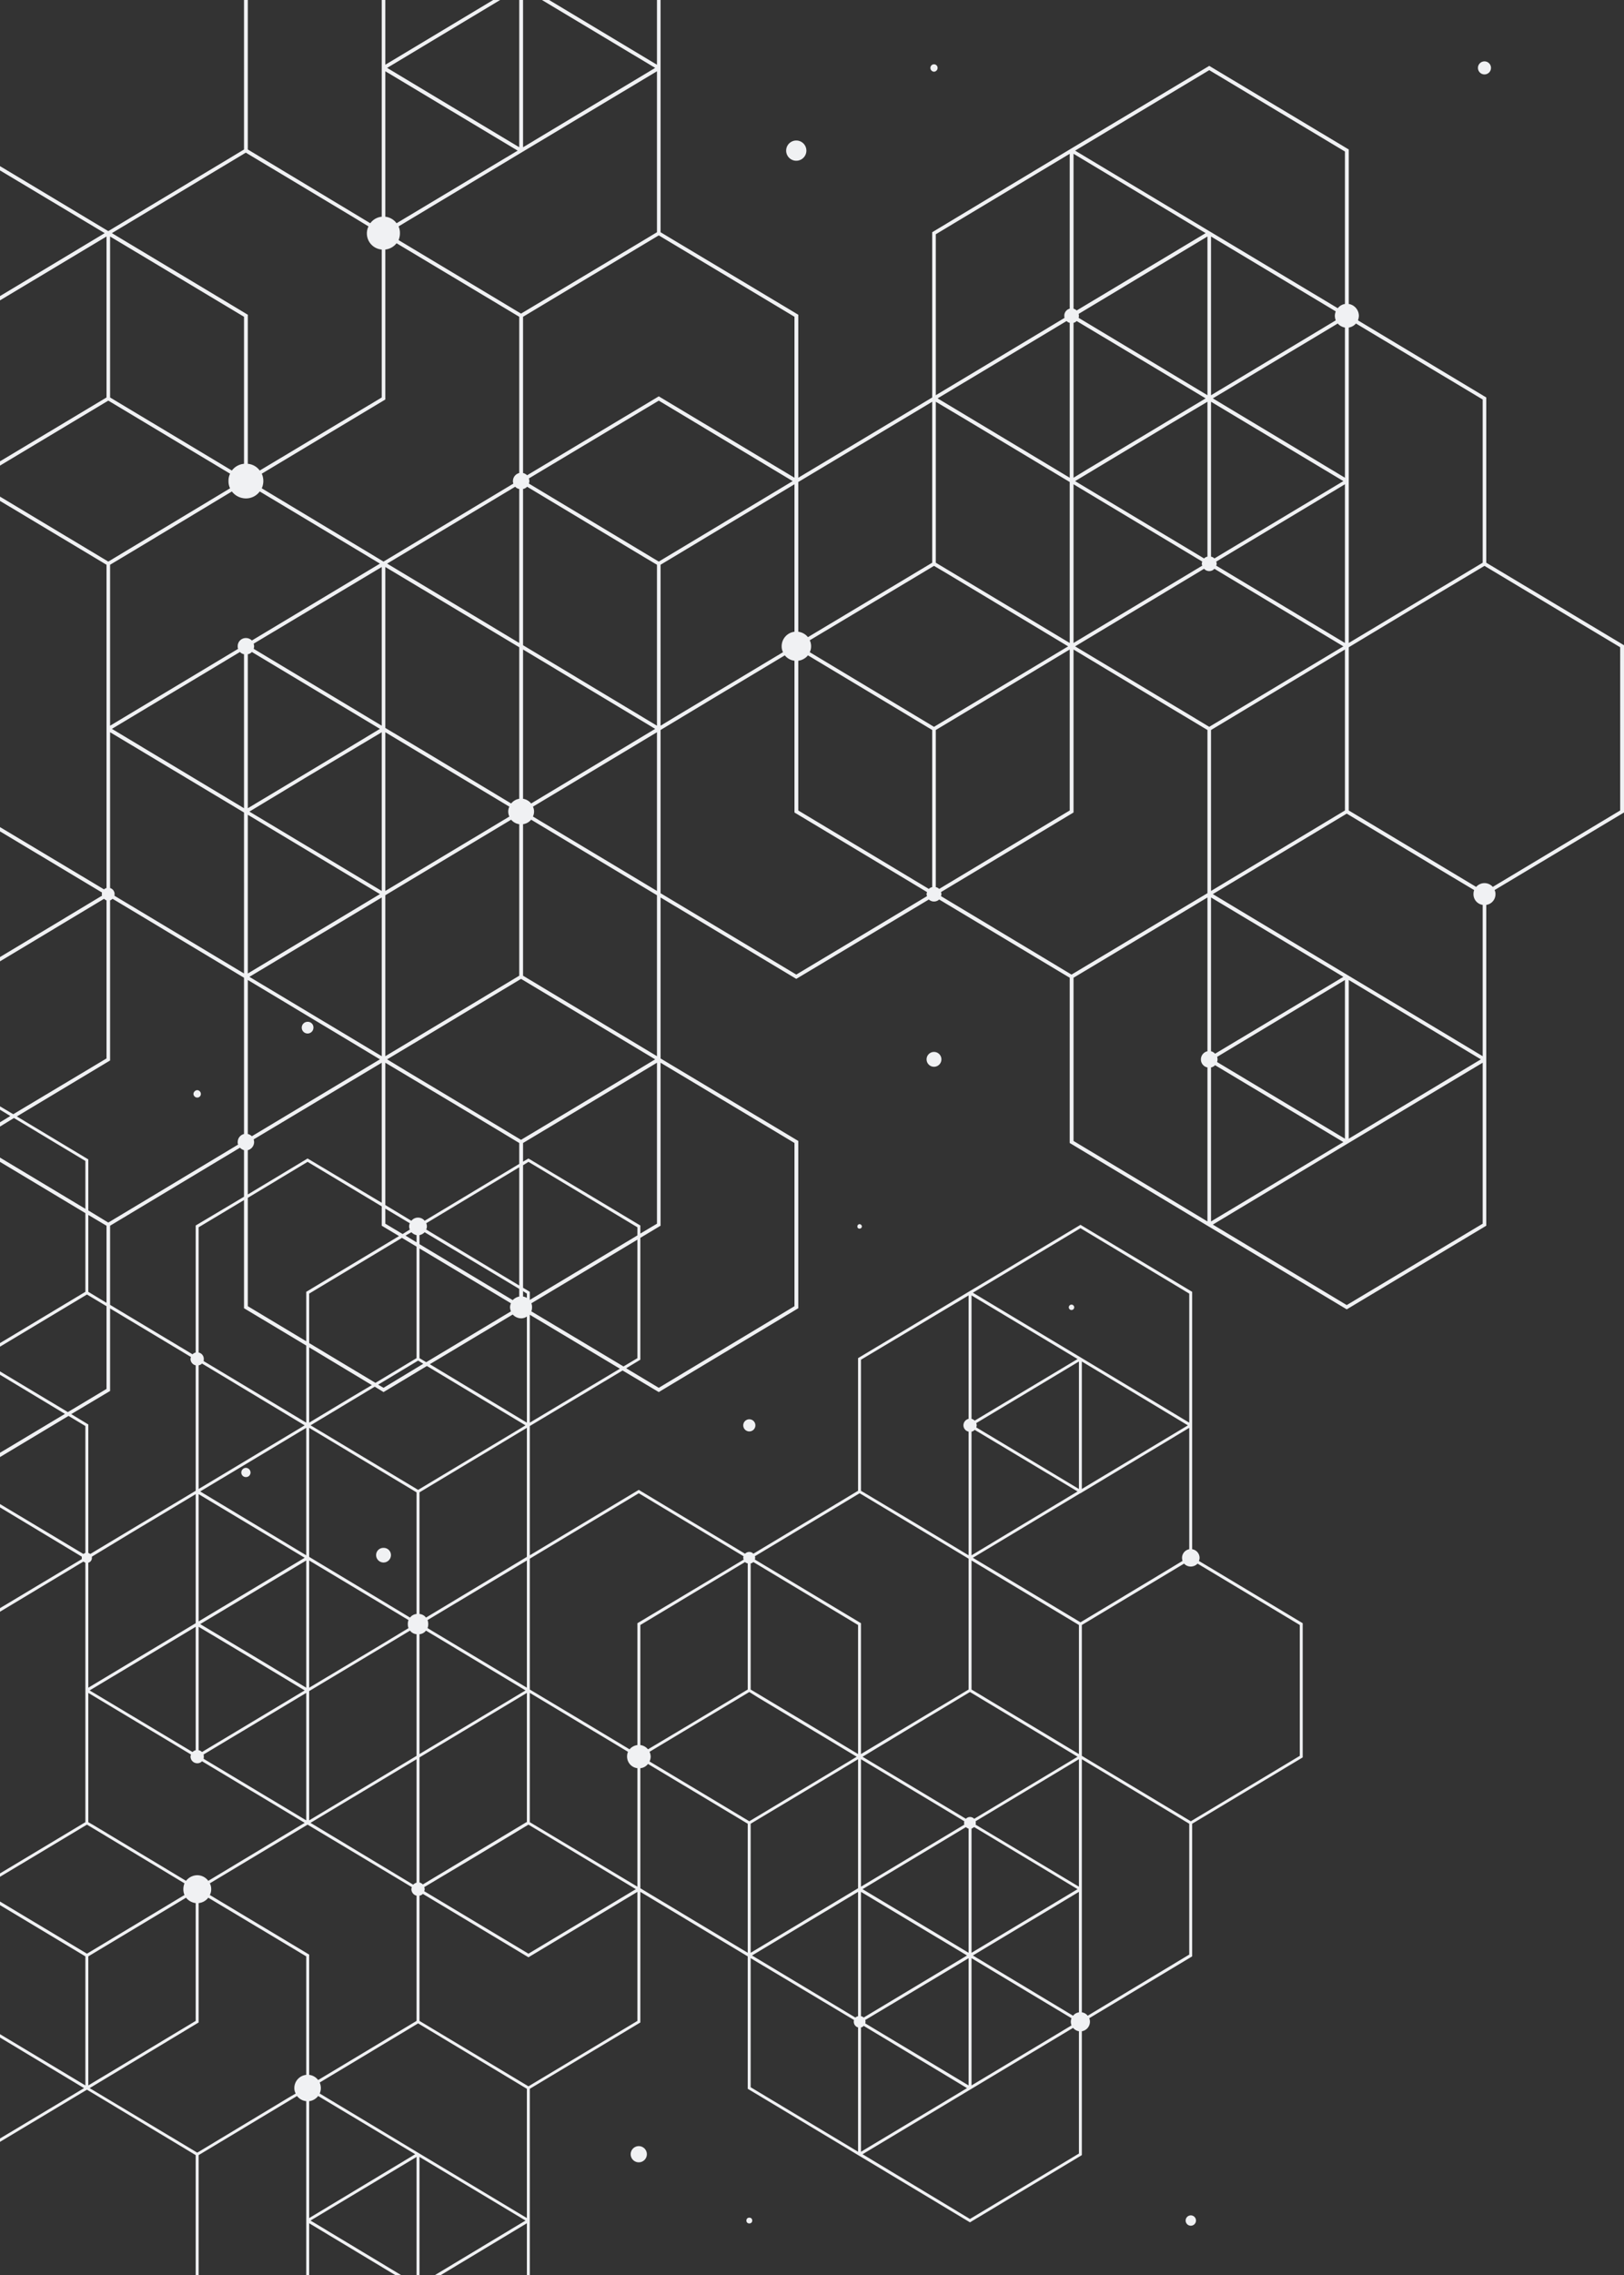 <svg id="Layer_1" data-name="Layer 1" xmlns="http://www.w3.org/2000/svg" viewBox="0 0 722.8 1012"><rect x="0" y="0" width="722.8" height="1012" fill="#333333" stroke="none"/><defs><style>.cls-1{fill:#f0f1f3;}</style></defs><title>MOD-Website-Components-R1</title><path class="cls-1" d="M722.8,287l-61.3-36.7V176.8l-57.1-34.3a7.1,7.1,0,0,0,.4-2,5.4,5.4,0,0,0-4.5-5.3V66.5L538.2,29.3,476.9,66h0l-62,37.3v73.5h0l-59.6,35.7V140L294,103.3V0h-1.6V28.8L244.4,0h-3.2l50.4,30.2L232.8,65.5V0h-1.7V65.5L172.3,30.2,222.6,0h-3.1l-48,28.8V0h-1.6V96.4a7.2,7.2,0,0,0-5.1,2.9L110.3,66.5V0h-1.7V66.5L48.2,102.8,0,73.9v1.9l46.6,27.9L0,131.7v1.9l47.4-28.4v71.6L0,205.2v1.9l48.2-28.9,54.2,32.5a7.2,7.2,0,0,0-.7,3.3,7.1,7.1,0,0,0,.7,3.2L48.2,249.8,0,220.9v1.9l47.4,28.4V395a2.4,2.4,0,0,0-1.1.6L0,367.9v1.9L45.4,397c0,.2-.1.5-.1.7s.1.5.1.7L0,425.7v1.9l46.3-27.8a4.1,4.1,0,0,0,1.1.7v70.3L5.9,495.6,0,492.1v1.5l4.6,2.8L0,499.2v1.9l6.2-3.8L38,516.4v21.3L0,514.9H0v1.9H0l38,22.8v35L17.5,586.9,0,597.4H0V599H0l38.7-23.2,8.7,5.2v36.8L30.2,628.1,0,610v1.5l28.9,17.4L0,646.2v1.9l30.5-18.3,7.5,4.5v56.4l-.9.5L0,669v1.5l36.4,21.9v1.1L0,715.3v1.6l37.1-22.3.9.5V810.5L0,833.3v1.5l38.7-23.2,43.4,26.1a7.5,7.5,0,0,0-.5,2.6,7.1,7.1,0,0,0,.5,2.6L38.7,869,0,845.8v1.6l38,22.8v57.4L0,904.8v1.5l37.4,22.5L0,951.2v1.5l38.7-23.2,48.4,29.1V1012h1.3V958.6l43.8-26.3a5.9,5.9,0,0,0,4.1,2.3V1012h1.3V988.9L176,1012h2.6l-40.4-24.3,47.2-28.3V1012h1.3V959.4l47.2,28.3L193.5,1012h2.6l38.4-23.1V1012h1.3V929.1L285,899.6V841.5l47.8,28.7v58.9L382.6,959h0l49.1,29.5,49.8-29.9V903.5a4.3,4.3,0,0,0,3.6-4.2,4.1,4.1,0,0,0-.3-1.6l45.8-27.5v-59l49.2-29.5V722l-46.2-27.7a3.2,3.2,0,0,0,.3-1.4,3.9,3.9,0,0,0-3.3-3.8V574.6l-49.7-29.8-49.8,29.8h0l-49.2,29.5v59l-46.6,28a2.5,2.5,0,0,0-1.8-.8,2.6,2.6,0,0,0-1.9.8l-47.3-28.4-48.5,29.1V634.3l41.3-24.7,16.1,9.6,62.1-37.3V507.5L294,470.8V399.2l60.4,36.2,59-35.3a3.4,3.4,0,0,0,4.6,0l58.1,34.8v73.5l61.3,36.8h0l62,37.2,62.1-37.2V402.5a4.8,4.8,0,0,0,4.1-4.8,3.9,3.9,0,0,0-.4-1.8l57.6-34.5ZM600.3,214.4V145.7a5.4,5.4,0,0,0,3.2-1.8l56.4,33.8v72.6l-38.4,23L600.3,286ZM538.2,31.2l60.4,36.2v67.8a5.1,5.1,0,0,0-3.2,1.9l-57.2-34.3h0L478.5,67Zm3.5,438.9,56.9-34.2v70.6l-56.9-34.1a5,5,0,0,0,.2-1.2A3.6,3.6,0,0,0,541.7,470.1Zm-.9-1.4a3.7,3.7,0,0,0-1.8-1.1V399.2l58.9,35.3Zm53.7-326.2L539,175.8V105.2l55.5,33.3a6.5,6.5,0,0,0-.4,2A7.1,7.1,0,0,0,594.5,142.5ZM541.3,249.8l57.3-34.4V286l-57.3-34.4a2.1,2.1,0,0,0,0-1.8Zm-.8-1.4a2.8,2.8,0,0,0-1.5-.8V178.7L597.9,214Zm-.7-71.2L575.2,156l20.2-12.1a5.4,5.4,0,0,0,3.2,1.8v66.8Zm-59.7-37.6,57.3-34.4v70.6l-57.3-34.4c0-.3.1-.6.1-.9S480.1,139.8,480.1,139.6Zm-2.3-71.2,58.8,35.3-57.4,34.4a3.9,3.9,0,0,0-1.4-.8Zm0,75.2a2.9,2.9,0,0,0,1.4-.8l34.4,20.6,23,13.8-52.9,31.7-5.9,3.6Zm59.6,35.1v68.9a2.8,2.8,0,0,0-1.5.8L478.5,214l43.4-26.1Zm-59.6,36.7,57.3,34.4a2.1,2.1,0,0,0,0,1.8L477.8,286ZM416.5,104.2l59.6-35.8v68.9a3.2,3.2,0,0,0-2.4,3.2,2.8,2.8,0,0,0,.1.9l-57.3,34.4Zm59.6,39.4v68.9l-58.8-35.3,57.4-34.4A2.9,2.9,0,0,0,476.1,143.6Zm-59.6,35.1,12.1,7.2,47.5,28.5V286l-59.6-35.7Zm-61.2,35.7,59.6-35.7v71.6l-55.3,33.1a6.7,6.7,0,0,0-4.3-2.4Zm-6.8,75.7-46.9,28.1-7.6,4.6V251.2l59.6-35.8V281a6.5,6.5,0,0,0-5.7,6.5A5.8,5.8,0,0,0,348.5,290.1ZM293.2,104.7l60.4,36.2v71.6l-60.4-36.2-58.6,35.1a4,4,0,0,0-1.8-1V140.9l30-18Zm-58,410.6-2.4,1.4v-8.3l59.6-35.7v71.6l-7.4,4.4v-3.6ZM188.8,839.4,209.6,827l25.6-15.4L283,840.3,235.2,869l-46.4-27.8a2.1,2.1,0,0,0,0-1.8Zm-51.2-29.7V752.2l24.2-14.5,20.7-12.4a4.1,4.1,0,0,0,2.9,1.6V781Zm47.8-27.2v54.9a3.8,3.8,0,0,0-1.5.9l-45.7-27.5Zm-94.8-2.1L136.3,753v56.7L90.6,782.3a2.8,2.8,0,0,0,.1-.9A3.1,3.1,0,0,0,90.6,780.4ZM87.1,545.1v56.5a2.9,2.9,0,0,0-1.4.8L49,580.4V545.2l57.8-34.7a4.2,4.2,0,0,0,1.8,1.1v20.7Zm1.3,62.2a2.8,2.8,0,0,0,1.5-.8L135.6,634,88.4,662.3Zm47.2,85.6L88.4,721.2V664.6ZM88.4,723.6,112,737.7l23.6,14.2L89.9,779.3a2.8,2.8,0,0,0-1.5-.8Zm24.1,12.8-23.4-14,47.2-28.3v56.6Zm-23.4-73,47.2-28.3v56.7Zm1.5-58a2.8,2.8,0,0,0,.1-.9,2.9,2.9,0,0,0-2.3-2.9V545.9l20.2-12.1v48.1l27.7,16.6v34.3Zm18-245.9L49.8,324.2l57-34.2a3.2,3.2,0,0,0,1.8,1ZM110.3,581V532.8l26.6-16,33,19.8v8.6l7.7,4.6-41.3,24.8v22Zm2.6-294.7,57-34.1v70.6l-57-34.2a4.3,4.3,0,0,0,.2-1.1A5,5,0,0,0,112.9,286.3Zm56.2,37.9-17.4,10.5-41.4,24.8V291a3.2,3.2,0,0,0,1.8-1Zm.8,1.5v70.6L111,361l24.7-14.9Zm-.8,72L110.3,433V362.4Zm.8,1.5v70.6L111,434.5Zm-.8,72-57,34.2a4,4,0,0,0-1.8-1V435.9Zm-56,36.8a5,5,0,0,0-.2-1.2l57-34.1V535l-33-19.7-26.6,16V511.6A3.8,3.8,0,0,0,113.1,508Zm118-220.1v67.4a5.8,5.8,0,0,0-3.6,2.1l-36.9-22.2-19.1-11.4V252.2Zm-58.8-37.2,57-34.2a3.2,3.2,0,0,0,1.8,1V286ZM205,345.8l21.7,13a5.1,5.1,0,0,0-.5,2.2,5.4,5.4,0,0,0,.5,2.2l-55.2,33.1V325.7Zm22.5,18.8a5.7,5.7,0,0,0,3.6,2V434l-59.6,35.8V398.2ZM190.3,724.2a5.5,5.5,0,0,0,0-3.6l44.2-26.5v56.6Zm43.6,27.7-47.2,28.3V726.9a4.1,4.1,0,0,0,2.9-1.6Zm-44.3-32.4a4.1,4.1,0,0,0-2.9-1.6V663.8l47.8-28.7v57.4Zm-52-122.1v-22l41.3-24.8,6.5,3.9v49.6l-18.3,11Zm27.9,18.7-9.8,5.8-18.1,10.9V599.3Zm15-66.5,2.6-1.5a4.8,4.8,0,0,0,2.3,1.3v3.2Zm5.6,55.6,2.3,1.4-17.7,10.7-2.4-1.4Zm.6-1.1V555.3l40.7,24.4a4.8,4.8,0,0,0-.4,1.8,5.8,5.8,0,0,0,.4,1.8l-37.7,22.6Zm3-60,41.4-24.9v52.6l-41.4-24.9a3.4,3.4,0,0,0,0-2.8Zm41.4,29.2v3.4a5.6,5.6,0,0,0-2.9,1.6l-41.5-24.9v-4a4.8,4.8,0,0,0,2.3-1.3Zm-2.9,11.4a5.2,5.2,0,0,0,3.7,1.7,4.5,4.5,0,0,0,2.6-.8v47.2l-43.2-26Zm2.9-67L189,543a3.7,3.7,0,0,0-2.9-1.4,3.7,3.7,0,0,0-3,1.4l-11.6-7V472.7L211,496.3l20.1,12.1Zm-48.7,26.4a3.4,3.4,0,0,0,0,2.8l-3.2,2-7.7-4.6v-6.7Zm-.6,180.1-13.4,8.1-30.8,18.4V694.1l44.2,26.5a5.6,5.6,0,0,0,0,3.6Zm.7-4.7-23.6-14.2-21.3-12.8V635.1l47.8,28.7v54.1A4.1,4.1,0,0,0,182.5,719.5Zm-43.9-85.3-.4-.2,28.6-17.2,3.9,2.4L190,607.6,233.9,634l-47.8,28.7Zm48.1,147.5L234.5,753v57.5h-.2l-46.1,27.7a3.8,3.8,0,0,0-1.5-.9Zm47.8-204.4a4.9,4.9,0,0,0-1.7-.6v-2.4l1.7,1.1ZM231.9,507l-51.2-30.7-8.4-5.1,14.2-8.5,45.4-27.3,59.7,35.8-15.1,9.1Zm.9-73V366.6a5.7,5.7,0,0,0,3.6-2l56,33.6v71.6Zm0-78.7V288.9l58.8,35.3-55.2,33.2A5.8,5.8,0,0,0,232.8,355.3Zm4.4,7.9a5.4,5.4,0,0,0,.5-2.2,5.1,5.1,0,0,0-.5-2.2l55.2-33.1v70.6ZM232.8,287V217.5a3.2,3.2,0,0,0,1.8-1L287,248l5.4,3.2v71.6Zm0-219.6h0l59.6-35.7v71.6l-9.5,5.7-51,30.5-54.5-32.7a8.1,8.1,0,0,0,.6-3.1,7.3,7.3,0,0,0-.6-3ZM171.5,31.7,230.4,67,176.5,99.3a7.2,7.2,0,0,0-5-2.9Zm0,146V111a7.5,7.5,0,0,0,5-2.8l54.6,32.7v69.5a3.7,3.7,0,0,0-2.8,3.6,2.2,2.2,0,0,0,.2,1.1l-57.8,34.7-54.2-32.6a7.9,7.9,0,0,0,0-6.5ZM109.4,67.9l47.7,28.6,6.9,4.2a7.2,7.2,0,0,0,5.9,10.3v65.8l-54.3,32.5a7.4,7.4,0,0,0-5.3-3V140L49.8,103.7ZM49,176.8V105.2l59.6,35.7v65.4a7.6,7.6,0,0,0-5.4,3Zm0,74.4,11.7-7,42.5-25.6a7.9,7.9,0,0,0,6.2,3.1,7.6,7.6,0,0,0,6.2-3.1l53.5,32.1-57,34.2a3.7,3.7,0,0,0-2.7-1.1,3.6,3.6,0,0,0-3.6,3.7,2.2,2.2,0,0,0,.2,1.1L49,322.8Zm0,74.5,59.6,35.7h0V433L50.9,398.4a1.5,1.5,0,0,0,.1-.7,2.8,2.8,0,0,0-2-2.7ZM7.5,496.6,49,471.7V400.5a4.1,4.1,0,0,0,1.1-.7l2.2,1.3,56.3,33.8v69.5a3.7,3.7,0,0,0-2.8,3.6,2,2,0,0,0,.2,1.1L48.2,543.8l-8.9-5.4V515.7Zm31.8,78V540.4l8.1,4.8v34.3ZM31.7,629,49,618.7V582l36,21.6a2.9,2.9,0,0,0-.2.9,2.9,2.9,0,0,0,2.3,2.8v55.8L62.7,677.7,40.2,691.2l-.9-.5V633.6Zm7.6,121.7V695.1a2.2,2.2,0,0,0,1.6-2.2v-.5l17-10.3,29.2-17.5V722h0Zm47.8-27.1v54.9a2.9,2.9,0,0,0-1.4.8L39.9,751.9ZM41.4,811.7l-2.1-1.2V753L85,780.4a3,3,0,0,0-.2,1,3,3,0,0,0,3,2.9,2.7,2.7,0,0,0,2.1-.9l45.7,27.4L92.7,836.6a6.1,6.1,0,0,0-4.9-2.5,6.4,6.4,0,0,0-5,2.5Zm-2.1,58.5,43.5-26.1a6.5,6.5,0,0,0,4.3,2.4v52.4L39.3,927.6Zm97,52.7a5.9,5.9,0,0,0-5.3,5.9,5,5,0,0,0,.6,2.4l-3.1,1.8L87.8,957.5,39.9,928.8l48.5-29.2V846.5a6.2,6.2,0,0,0,4.3-2.4l43.6,26.1Zm-42.9-80a5.5,5.5,0,0,0,.6-2.6,5.8,5.8,0,0,0-.6-2.6l43.5-26.1,46.4,27.8a2.9,2.9,0,0,0-.2.9,3,3,0,0,0,2.3,2.9v55.7l-43.8,26.3a5.9,5.9,0,0,0-4-2.3V869.4Zm44.2,143.7v-52a5.9,5.9,0,0,0,4-2.3l43.2,25.9Zm96.9,0-47.8-28.7h0l-44.4-26.7a6.4,6.4,0,0,0,.5-2.4,7,7,0,0,0-.5-2.5L186.1,900l48.4,29.1Zm49.2-87.7L235.2,928l-48.5-29.1V843.2a2.8,2.8,0,0,0,1.5-.8l47,28.2,48.5-29.1Zm0-59.7-47.9-28.7V753l43.7,26.2a5.4,5.4,0,0,0-.4,2.2,5.2,5.2,0,0,0,4.6,5.1Zm49.1,29.4L285,839.9V786.5a4.9,4.9,0,0,0,3.4-1.9l44.4,26.6Zm49.1,88.5-47.8-28.7V871l46,27.5a2.2,2.2,0,0,0-.1.8,2.6,2.6,0,0,0,1.9,2.5Zm0-60.3a3.4,3.4,0,0,0-1.2.6l-46-27.6,20-12,27.2-16.3Zm0-56.9-47.8,28.7V811.2l24.2-14.5,23.6-14.2Zm3.2,58.6,21.6-12.9L431.1,871v56.6l-46-27.6a1.7,1.7,0,0,0,.1-.7A2.2,2.2,0,0,0,385.1,898.5Zm44.1-86.9-46,27.6V782.5l46,27.6a1.7,1.7,0,0,0-.1.7A2.2,2.2,0,0,0,429.2,811.6Zm.7,1.1a3.5,3.5,0,0,0,1.2.7v55.2l-47.2-28.3Zm.5,57.1-46,27.6a2.3,2.3,0,0,0-1.2-.6V841.5Zm-46,31.3,46,27.7-47.2,28.3V901.8A1.9,1.9,0,0,0,384.4,901.1Zm95.8,56.8L431.7,987l-47.8-28.8,48.5-29.1h0L477.6,902a4.3,4.3,0,0,0,2.6,1.5Zm-3.3-57-44.5,26.7V871l26.3,15.8,18.2,10.9a4.1,4.1,0,0,0-.3,1.6A4.5,4.5,0,0,0,476.9,900.9Zm3.3-5.8a3.9,3.9,0,0,0-2.6,1.5L433,869.8l47.2-28.3Zm-47.8-26.5V813.4l1.2-.7,46,27.6Zm47.8-29.4-46-27.6a2.2,2.2,0,0,0,.1-.8,1.7,1.7,0,0,0-.1-.7l46-27.6Zm.7-117.6L433,692.9l47.8-28.7h.1l48.4-29.1v54a3.9,3.9,0,0,0-3.2,3.8,5.9,5.9,0,0,0,.2,1.4L510.2,704ZM434.5,633l45.7-27.4v56.7l-45.7-27.4a2.9,2.9,0,0,0,.2-.9A3,3,0,0,0,434.5,633Zm47,29.3V605.6L528.7,634Zm47.8,207.1-45.2,27.2a3.9,3.9,0,0,0-2.6-1.5V782.5l47.8,28.7ZM533,695.5l45.5,27.3V781L530,810.1l-31-18.6L481.5,781V722.8L527,695.5a4,4,0,0,0,3,1.3A4.2,4.2,0,0,0,533,695.5ZM480.9,546.3l48.4,29.1v57.4l-47.8-28.7h0L433,575Zm-48.5,29.9,47.2,28.3-45.8,27.4a2.9,2.9,0,0,0-1.4-.8Zm0,60.6a2.5,2.5,0,0,0,1.4-.8l45.8,27.4-47.2,28.4Zm0,57.3,47.8,28.7v57.4l-47.8-28.7Zm-.7,58.5,47.9,28.8-46,27.6a2.7,2.7,0,0,0-1.9-.8,2.5,2.5,0,0,0-1.8.8l-46-27.6,29.8-18ZM383.2,604.8l47.9-28.6v54.9a3,3,0,0,0-2.3,2.9,2.9,2.9,0,0,0,2.3,2.8v55l-23.6-14.2-24.3-14.5ZM336,692.2l46.6-28,8.5,5.1,40,24h0v58.2l-18.2,10.9-29.7,17.8V722L336,693.7c0-.3.1-.5.1-.8S336,692.4,336,692.2Zm-1.9,3.2a2.3,2.3,0,0,0,1.2-.6l46.6,28v57.4l-24.1-14.5-23.7-14.2Zm3.2,59.6,44,26.4L334,809.8l-.5.3-44.4-26.6a5.4,5.4,0,0,0,.5-2.1,5.4,5.4,0,0,0-.5-2.2l15-9,29.4-17.6Zm-4.5-59.6v56.1L308.7,766l-20.3,12.1a5.3,5.3,0,0,0-3.4-1.9V722.8l46.6-28A2.3,2.3,0,0,0,332.8,695.4Zm-48.5-31.2,46.6,28c0,.2-.1.5-.1.7a2.4,2.4,0,0,0,.2.8L283.7,722v54.2a5.5,5.5,0,0,0-3.5,1.9l-24.5-14.7-19.9-11.9V693.3Zm-51.5-91.4V518.3l2.4-1.5,48.5,29.1v3.6l-47.9,28.7v-3.6Zm3,60v-48l40.1,24Zm.7-49.5a5.7,5.7,0,0,0,.3-1.8,4.8,4.8,0,0,0-.3-1.8l47.2-28.3v52.7l-6.2,3.7Zm117.1-74.9V581l-60.4,36.3-14.5-8.7,6.3-3.8V550.6l9-5.4V472.7ZM293.2,249.8l-57.8-34.7a4.3,4.3,0,0,0,.2-1.1,5,5,0,0,0-.2-1.2l57.8-34.6L352.8,214ZM412.6,398.6l-58.2,34.9L294,397.3V324.7l22.6-13.6,32.7-19.6a6.5,6.5,0,0,0,4.3,2.4v67.5l59,35.4a2.9,2.9,0,0,0-.2.9A2.4,2.4,0,0,0,412.6,398.6Zm2.3-4a2.8,2.8,0,0,0-1.5.8l-58.1-34.9V293.9a6.7,6.7,0,0,0,4.3-2.4l36.5,21.9,18.8,11.3ZM360.4,290.1a5.8,5.8,0,0,0,.6-2.6,6,6,0,0,0-.6-2.7l55.3-33.1,5.6,3.3,54.1,32.5-37.7,22.6-22,13.2Zm56.1,104.5V324.7l26-15.6,33.6-20.2v71.6L418,395.4A2.8,2.8,0,0,0,416.5,394.6Zm120.9,73a3.7,3.7,0,0,0-2.9,3.6,3.6,3.6,0,0,0,2.9,3.6v68.5l-59.6-35.8V434.9l59.6-35.7Zm0-70.3h0L524.5,405l-47.6,28.5-58.1-34.9a2.4,2.4,0,0,0,.2-.9,2.9,2.9,0,0,0-.2-.9l59-35.4V288.9l42.4,25.5,17.2,10.3Zm-7.5-79-51.4-30.8L535.9,253a3.1,3.1,0,0,0,4.6,0l57.4,34.5-59.7,35.8Zm68.7-29.4v71.6L539,396.3V324.7ZM539,474.8a3.5,3.5,0,0,0,1.8-1L597.9,508,539,543.3Zm120.9,69.5-60.5,36.2-59.6-35.8,59.6-35.8h0l60.5-36.2Zm-59.6-37.8V435.9l58.8,35.3Zm59.6-36.7-60.5-36.3h0l-59.6-35.8,59.6-35.8,46.3,27.8,10.4,6.2a5.7,5.7,0,0,0-.3,1.8,4.8,4.8,0,0,0,4.1,4.8Zm61.2-109.3-56.7,34a4.9,4.9,0,0,0-7.4,0l-56.7-34V287.9h0l29.4-17.7,31-18.5,60.4,36.2Z"/><path class="cls-1" d="M109.4,652.9a2.1,2.1,0,0,0-2,2.1,2,2,0,0,0,2,2,2,2,0,0,0,2.1-2A2.1,2.1,0,0,0,109.4,652.9Z"/><path class="cls-1" d="M170.7,688.5a3.2,3.2,0,0,0-3.3,3.2,3.3,3.3,0,0,0,6.6,0A3.2,3.2,0,0,0,170.7,688.5Z"/><path class="cls-1" d="M415.7,31.9a1.7,1.7,0,0,0,1.6-1.7,1.6,1.6,0,0,0-3.2,0A1.7,1.7,0,0,0,415.7,31.9Z"/><path class="cls-1" d="M354.4,71.5a4.5,4.5,0,0,0,0-9,4.5,4.5,0,0,0,0,9Z"/><path class="cls-1" d="M660.7,33.1a2.9,2.9,0,0,0,2.9-2.9,2.9,2.9,0,0,0-5.8,0A2.9,2.9,0,0,0,660.7,33.1Z"/><path class="cls-1" d="M412.4,471.2a3.3,3.3,0,0,0,6.6,0,3.3,3.3,0,0,0-6.6,0Z"/><path class="cls-1" d="M476.9,580.3a1.2,1.2,0,1,0,0,2.4,1.2,1.2,0,1,0,0-2.4Z"/><path class="cls-1" d="M87.8,488.2a1.6,1.6,0,0,0,1.6-1.6,1.7,1.7,0,0,0-1.6-1.7,1.8,1.8,0,0,0-1.7,1.7A1.7,1.7,0,0,0,87.8,488.2Z"/><path class="cls-1" d="M136.9,459.7a2.6,2.6,0,0,0,2.6-2.6,2.5,2.5,0,0,0-2.6-2.6,2.6,2.6,0,0,0-2.6,2.6A2.6,2.6,0,0,0,136.9,459.7Z"/><circle class="cls-1" cx="333.5" cy="987.7" r="1.3"/><path class="cls-1" d="M284.3,954.6a3.6,3.6,0,1,0,3.6,3.6A3.6,3.6,0,0,0,284.3,954.6Z"/><path class="cls-1" d="M530,985.4a2.3,2.3,0,0,0-2.3,2.3,2.3,2.3,0,0,0,4.6,0A2.3,2.3,0,0,0,530,985.4Z"/><path class="cls-1" d="M330.8,634a2.7,2.7,0,1,0,2.7-2.7A2.7,2.7,0,0,0,330.8,634Z"/><path class="cls-1" d="M381.6,545.5a.9.9,0,0,0,1,1,1,1,0,0,0,1-1,1.1,1.1,0,0,0-1-1A1,1,0,0,0,381.6,545.5Z"/></svg>